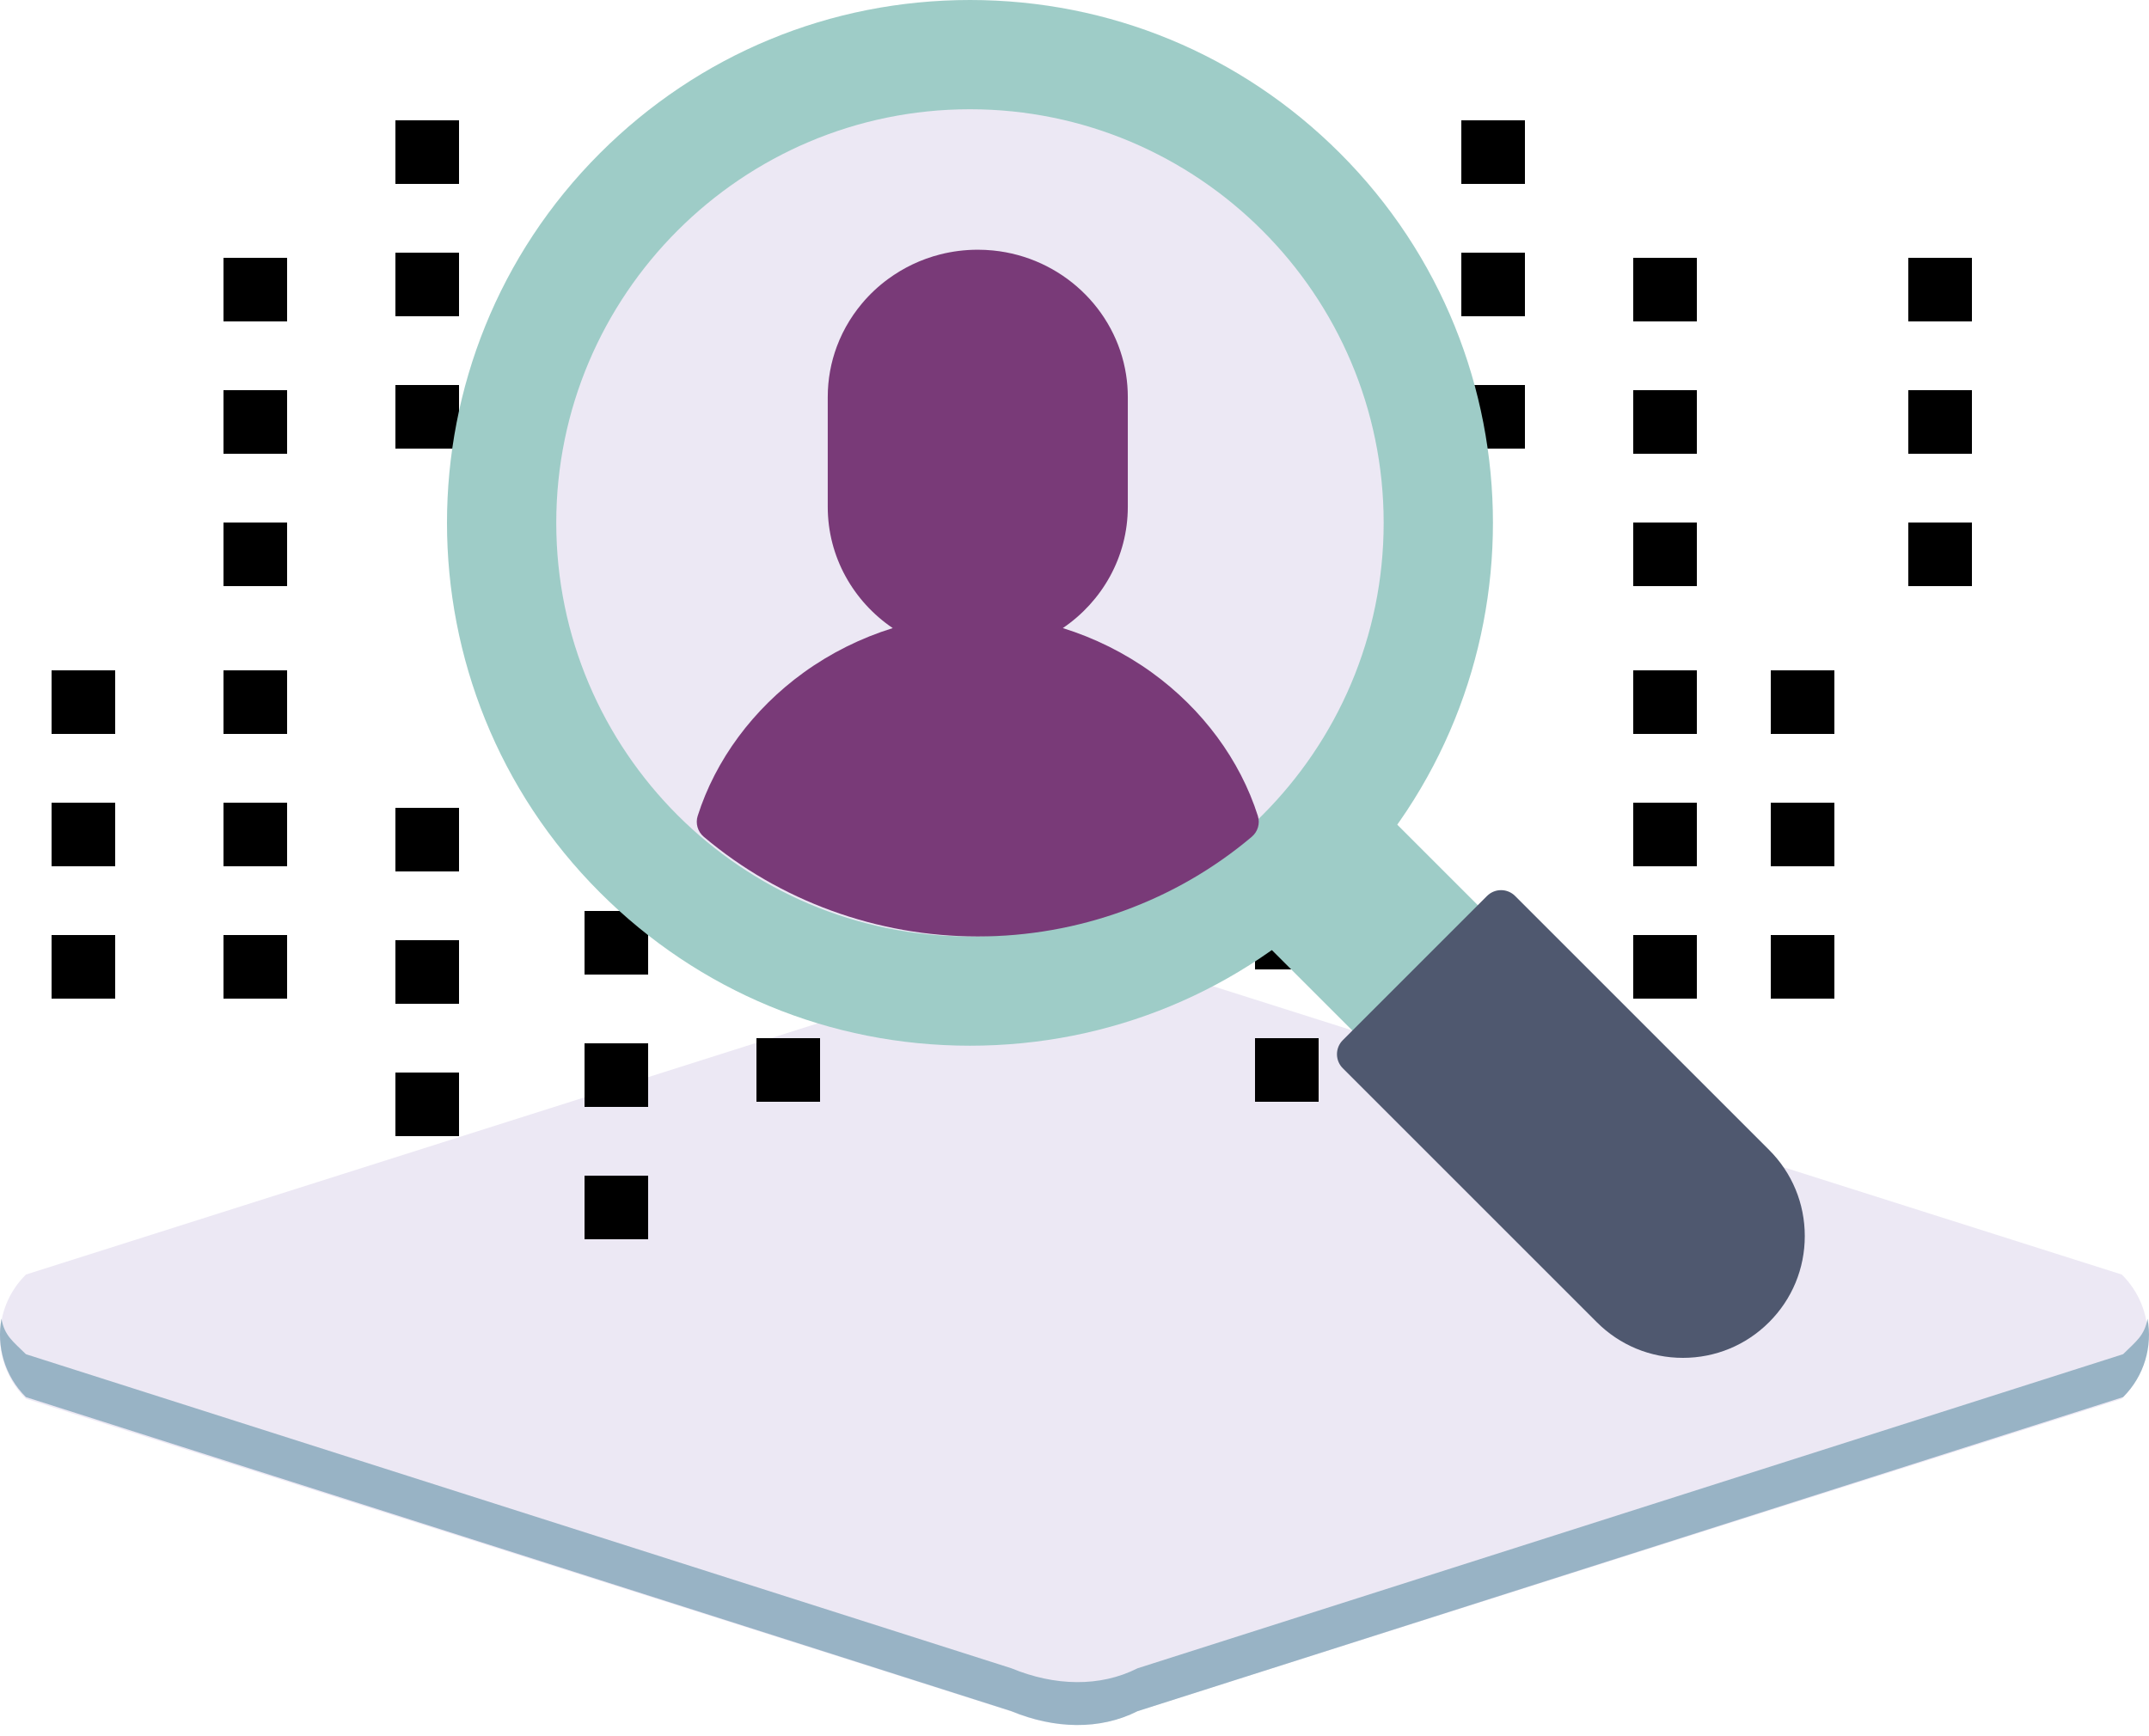 <?xml version="1.0" encoding="UTF-8"?>
<svg width="125px" height="101px" viewBox="0 0 125 101" version="1.1" xmlns="http://www.w3.org/2000/svg" xmlns:xlink="http://www.w3.org/1999/xlink">
    <!-- Generator: Sketch 51.2 (57519) - http://www.bohemiancoding.com/sketch -->
    <title>icon_datasearch</title>
    <desc>Created with Sketch.</desc>
    <defs></defs>
    <g id="Welcome" stroke="none" stroke-width="1" fill="none" fill-rule="evenodd">
        <g id="Desktop-2.1-products" transform="translate(-353, -1010)">
            <g id="icon_datasearch" transform="translate(353, 1010)">
                <g id="floor" transform="translate(0, 55)">
                    <path d="M66.128,0.972 C64.078,0.418 60.967,0.274 58.8,0.972 L1.511,19.152 C-0.504,21.14 -0.504,24.392 1.511,26.38 L58.8,44.56 C61.306,45.592 63.942,45.663 66.128,44.56 L123.416,26.38 C125.432,24.392 125.432,21.14 123.416,19.152 L66.128,0.972 Z" id="Fill-1" fill="#ECE8F4"></path>
                    <path d="M66.166,42.061 C63.98,43.169 61.342,43.098 58.834,42.061 L1.508,23.787 C0.738,23.024 0.266,22.714 0.085,21.722 C-0.209,23.328 0.261,25.047 1.508,26.283 L58.834,44.557 C61.342,45.593 63.98,45.665 66.166,44.557 L123.492,26.283 C124.739,25.047 125.209,23.328 124.915,21.722 C124.734,22.714 124.262,23.024 123.492,23.787 L66.166,42.061 Z" id="Fill-4" fill="#98B3C5"></path>
                </g>
                <g id="icon-search" transform="translate(3, 0)">
                    <g id="Group-2" stroke-width="1" transform="translate(10, 15)" fill="#000000">
                        <polygon id="Fill-38" points="0 3.7 3.7 3.7 3.7 0 0 0"></polygon>
                        <polygon id="Fill-39" points="0 11.4 3.7 11.4 3.7 7.7 0 7.7"></polygon>
                        <polygon id="Fill-40" points="0 19.1 3.7 19.1 3.7 15.4 0 15.4"></polygon>
                    </g>
                    <g id="Group-2" stroke-width="1" transform="translate(20, 7)" fill="#000000">
                        <polygon id="Fill-38" points="0 3.7 3.7 3.7 3.7 0 0 0"></polygon>
                        <polygon id="Fill-39" points="0 11.4 3.7 11.4 3.7 7.7 0 7.7"></polygon>
                        <polygon id="Fill-40" points="0 19.1 3.7 19.1 3.7 15.4 0 15.4"></polygon>
                    </g>
                    <g id="Group-2" stroke-width="1" transform="translate(82, 7)" fill="#000000">
                        <polygon id="Fill-38" points="0 3.7 3.7 3.7 3.7 0 0 0"></polygon>
                        <polygon id="Fill-39" points="0 11.4 3.7 11.4 3.7 7.7 0 7.7"></polygon>
                        <polygon id="Fill-40" points="0 19.1 3.7 19.1 3.7 15.4 0 15.4"></polygon>
                    </g>
                    <g id="Group-2" stroke-width="1" transform="translate(10, 39)" fill="#000000">
                        <polygon id="Fill-38" points="0 3.7 3.7 3.7 3.7 0 0 0"></polygon>
                        <polygon id="Fill-39" points="0 11.4 3.7 11.4 3.7 7.7 0 7.7"></polygon>
                        <polygon id="Fill-40" points="0 19.1 3.7 19.1 3.7 15.4 0 15.4"></polygon>
                    </g>
                    <g id="Group-2" stroke-width="1" transform="translate(0, 39)" fill="#000000">
                        <polygon id="Fill-38" points="0 3.7 3.7 3.7 3.7 0 0 0"></polygon>
                        <polygon id="Fill-39" points="0 11.4 3.7 11.4 3.7 7.7 0 7.7"></polygon>
                        <polygon id="Fill-40" points="0 19.1 3.7 19.1 3.7 15.4 0 15.4"></polygon>
                    </g>
                    <g id="Group-2" stroke-width="1" transform="translate(92, 15)" fill="#000000">
                        <polygon id="Fill-38" points="0 3.7 3.7 3.7 3.7 0 0 0"></polygon>
                        <polygon id="Fill-39" points="0 11.4 3.7 11.4 3.7 7.7 0 7.7"></polygon>
                        <polygon id="Fill-40" points="0 19.1 3.7 19.1 3.7 15.4 0 15.4"></polygon>
                    </g>
                    <g id="Group-2" stroke-width="1" transform="translate(108, 15)" fill="#000000">
                        <polygon id="Fill-38" points="0 3.7 3.7 3.7 3.7 0 0 0"></polygon>
                        <polygon id="Fill-39" points="0 11.4 3.7 11.4 3.7 7.7 0 7.7"></polygon>
                        <polygon id="Fill-40" points="0 19.1 3.7 19.1 3.7 15.4 0 15.4"></polygon>
                    </g>
                    <g id="Group-2" stroke-width="1" transform="translate(20, 47)" fill="#000000">
                        <polygon id="Fill-38" points="0 3.7 3.7 3.7 3.7 0 0 0"></polygon>
                        <polygon id="Fill-39" points="0 11.4 3.7 11.4 3.7 7.7 0 7.7"></polygon>
                        <polygon id="Fill-40" points="0 19.1 3.7 19.1 3.7 15.4 0 15.4"></polygon>
                    </g>
                    <g id="Group-2" stroke-width="1" transform="translate(31, 53)" fill="#000000">
                        <polygon id="Fill-38" points="0 3.7 3.7 3.7 3.7 0 0 0"></polygon>
                        <polygon id="Fill-39" points="0 11.4 3.7 11.4 3.7 7.7 0 7.7"></polygon>
                        <polygon id="Fill-40" points="0 19.1 3.7 19.1 3.7 15.4 0 15.4"></polygon>
                    </g>
                    <g id="Group-2" stroke-width="1" transform="translate(41, 45)" fill="#000000">
                        <polygon id="Fill-38" points="0 3.7 3.7 3.7 3.7 0 0 0"></polygon>
                        <polygon id="Fill-39" points="0 11.4 3.7 11.4 3.7 7.7 0 7.7"></polygon>
                        <polygon id="Fill-40" points="0 19.1 3.7 19.1 3.7 15.4 0 15.4"></polygon>
                    </g>
                    <g id="Group-2" stroke-width="1" transform="translate(100, 39)" fill="#000000">
                        <polygon id="Fill-38" points="0 3.7 3.7 3.7 3.7 0 0 0"></polygon>
                        <polygon id="Fill-39" points="0 11.4 3.7 11.4 3.7 7.7 0 7.7"></polygon>
                        <polygon id="Fill-40" points="0 19.1 3.7 19.1 3.7 15.4 0 15.4"></polygon>
                    </g>
                    <g id="Group-2" stroke-width="1" transform="translate(92, 39)" fill="#000000">
                        <polygon id="Fill-38" points="0 3.7 3.7 3.7 3.7 0 0 0"></polygon>
                        <polygon id="Fill-39" points="0 11.4 3.7 11.4 3.7 7.7 0 7.7"></polygon>
                        <polygon id="Fill-40" points="0 19.1 3.7 19.1 3.7 15.4 0 15.4"></polygon>
                    </g>
                    <g id="Group-2" stroke-width="1" transform="translate(70, 45)" fill="#000000">
                        <polygon id="Fill-38" points="0 3.7 3.7 3.7 3.7 0 0 0"></polygon>
                        <polygon id="Fill-39" points="0 11.4 3.7 11.4 3.7 7.7 0 7.7"></polygon>
                        <polygon id="Fill-40" points="0 19.1 3.7 19.1 3.7 15.4 0 15.4"></polygon>
                    </g>
                    <g id="iconsearch" transform="translate(23, 0)">
                        <path d="M60.497,53.201 L54.856,47.561 C54.618,47.323 54.288,47.198 53.952,47.221 C53.615,47.243 53.305,47.41 53.1,47.678 C52.322,48.695 51.47,49.668 50.569,50.569 C49.668,51.47 48.695,52.321 47.677,53.1 C47.41,53.305 47.243,53.615 47.221,53.952 C47.198,54.288 47.322,54.618 47.561,54.856 L53.201,60.496 C53.43,60.725 53.729,60.839 54.029,60.839 C54.328,60.839 54.627,60.725 54.856,60.496 L60.497,54.856 C60.716,54.636 60.839,54.339 60.839,54.029 C60.839,53.718 60.716,53.421 60.497,53.201" id="Fill-1" fill="#9ECCC7"></path>
                        <path d="M51.939,8.91 C46.191,3.164 38.549,0 30.42,0 C22.29,0 14.648,3.164 8.9,8.91 C-2.967,20.77 -2.966,40.069 8.9,51.929 C14.648,57.675 22.29,60.839 30.42,60.839 C38.549,60.839 46.191,57.675 51.94,51.929 C63.806,40.069 63.806,20.77 51.939,8.91" id="Fill-3" fill="#9ECCC7"></path>
                        <path d="M30.419,6.356 C17.151,6.356 6.356,17.151 6.356,30.42 C6.356,43.688 17.151,54.483 30.419,54.483 C43.688,54.483 54.483,43.688 54.483,30.42 C54.483,17.151 43.688,6.356 30.419,6.356" id="Fill-5" fill="#ECE8F4"></path>
                        <path d="M76.902,66.901 L62.128,52.127 C61.912,51.91 61.618,51.788 61.312,51.788 C61.005,51.788 60.712,51.91 60.495,52.127 L52.105,60.517 C51.888,60.734 51.767,61.027 51.767,61.334 C51.767,61.64 51.888,61.934 52.105,62.15 L66.879,76.924 C68.217,78.263 69.997,79 71.89,79 C73.784,79 75.563,78.263 76.902,76.924 C78.241,75.585 78.978,73.806 78.978,71.913 C78.978,70.019 78.241,68.239 76.902,66.901" id="Fill-9" fill="#4F586F"></path>
                        <path d="M41.001,39.128 C39.423,37.987 37.662,37.116 35.821,36.542 C38.102,34.994 39.601,32.409 39.601,29.486 L39.601,23.1 C39.601,22.657 39.567,22.221 39.5,21.796 C38.903,17.97 35.721,14.969 31.765,14.573 C31.472,14.544 31.175,14.529 30.874,14.529 C30.122,14.529 29.392,14.623 28.695,14.799 C28.138,14.94 27.602,15.134 27.094,15.375 C26.966,15.435 26.841,15.499 26.717,15.565 C26.47,15.697 26.23,15.84 25.998,15.995 C25.881,16.072 25.767,16.151 25.655,16.234 C25.095,16.645 24.587,17.122 24.142,17.651 C23.964,17.863 23.796,18.083 23.639,18.311 C23.482,18.539 23.336,18.775 23.201,19.018 C23.134,19.139 23.07,19.262 23.008,19.387 C22.886,19.637 22.775,19.893 22.677,20.156 C22.334,21.074 22.147,22.066 22.147,23.1 L22.147,26.288 L22.147,29.486 C22.147,32.409 23.645,34.994 25.927,36.542 C24.085,37.116 22.324,37.987 20.746,39.128 C17.803,41.255 15.614,44.218 14.582,47.47 C14.443,47.908 14.582,48.386 14.937,48.685 C19.367,52.424 25.026,54.483 30.873,54.483 C36.72,54.483 42.38,52.424 46.81,48.685 C47.165,48.386 47.304,47.908 47.165,47.47 C46.133,44.218 43.944,41.255 41.001,39.128 Z" id="Fill-12" fill="#793A78"></path>
                    </g>
                </g>
            </g>
        </g>
    </g>
</svg>
